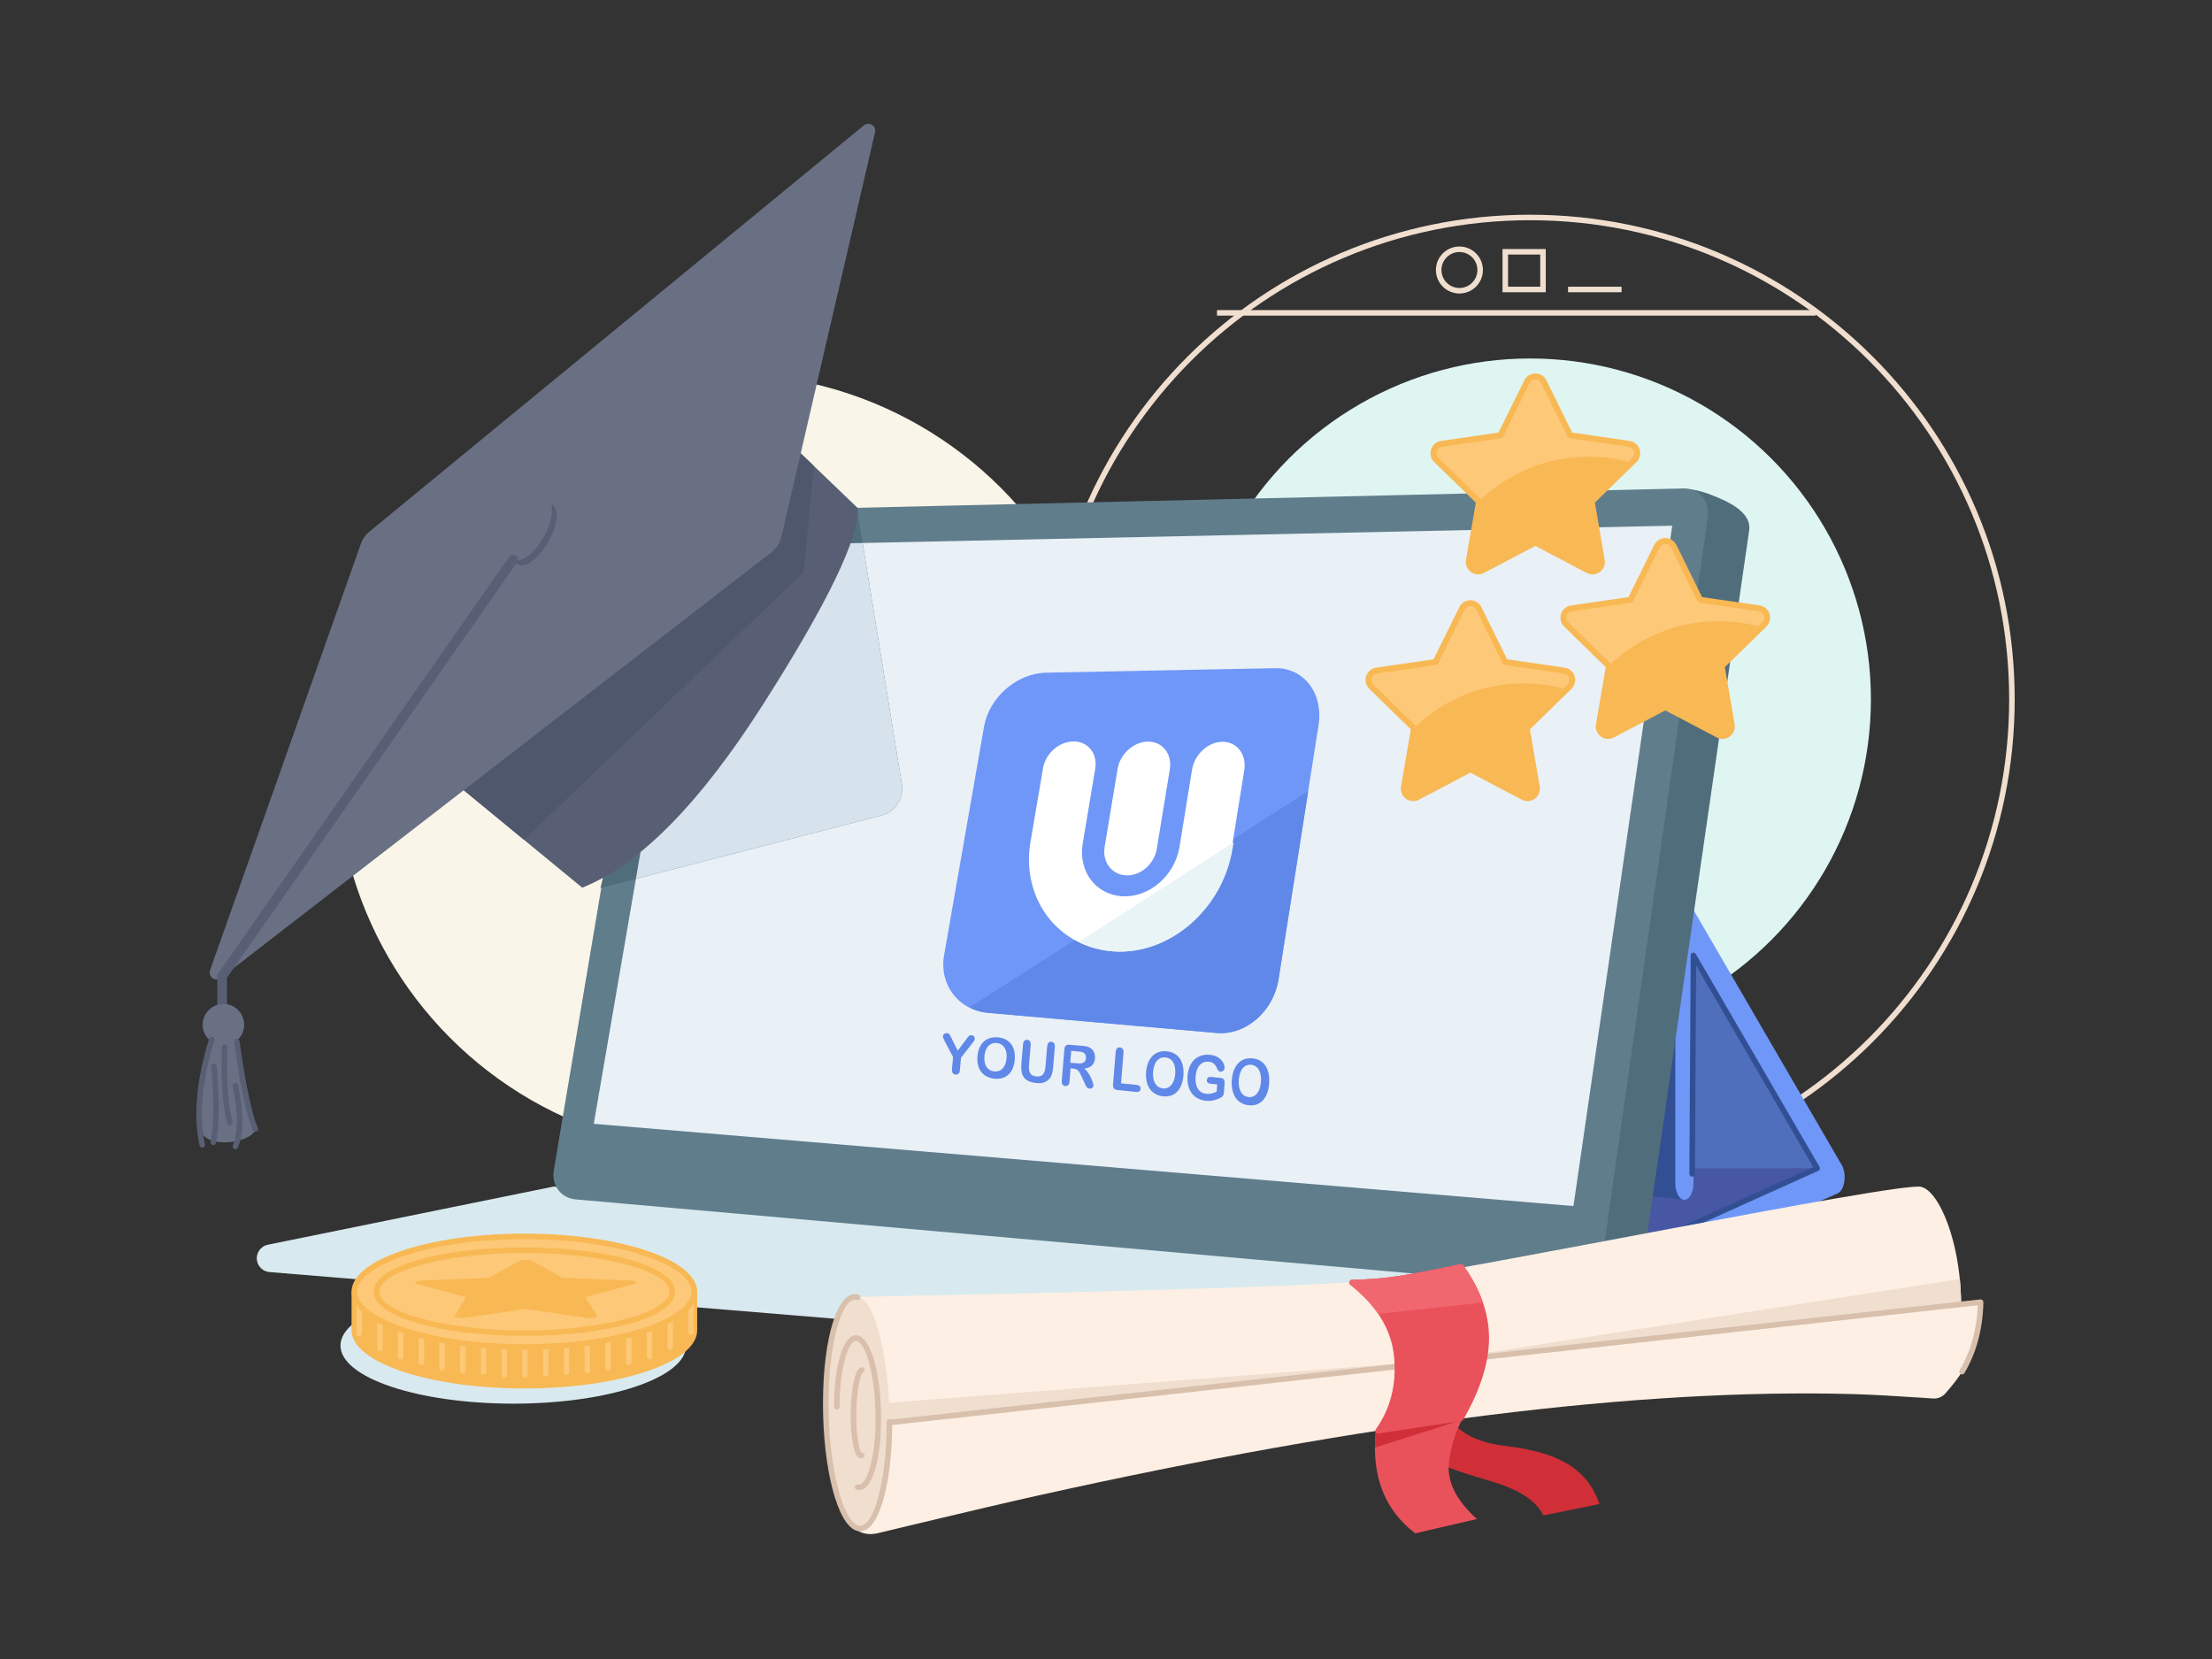<?xml version="1.0" encoding="UTF-8"?>
<svg width="1600px" height="1200px" viewBox="0 0 1600 1200" version="1.1" xmlns="http://www.w3.org/2000/svg" xmlns:xlink="http://www.w3.org/1999/xlink">
    <rect x="0" y="0" width="1600" height="1200" fill="#333333" stroke="none"/>
    <title>Proven to Graduate Experts in All Fields</title>
    <g id="Proven-to-Graduate-Experts-in-All-Fields." stroke="none" stroke-width="1" fill="none" fill-rule="evenodd">
        <g transform="translate(142, 89.5)" id="Shape">
            <circle fill="#DFF5F2" cx="964.785" cy="416.301" r="246.5"></circle>
            <path d="M258.285,768.801 L51.744,810.847 C46.332,811.949 42.838,817.229 43.94,822.641 C44.827,826.998 48.485,830.246 52.916,830.612 L962.593,905.709 L1037.444,812.217 L258.285,768.801 Z" fill="#D8EAEF"></path>
            <ellipse fill="#D8EAEF" cx="229.285" cy="883.801" rx="125" ry="42"></ellipse>
            <path d="M964.785,65.801 C771.209,65.801 614.285,222.726 614.285,416.301 C614.285,609.877 771.209,766.801 964.785,766.801 C1158.36,766.801 1315.285,609.877 1315.285,416.301 C1315.285,222.726 1158.36,65.801 964.785,65.801 Z M964.785,69.801 C1156.151,69.801 1311.285,224.935 1311.285,416.301 C1311.285,607.668 1156.151,762.801 964.785,762.801 C773.418,762.801 618.285,607.668 618.285,416.301 C618.285,224.935 773.418,69.801 964.785,69.801 Z" fill="#F0DECF" fill-rule="nonzero"></path>
            <circle fill="#F9F5E8" cx="382.785" cy="462.301" r="281.5"></circle>
            <path d="M913.635,88.801 C904.246,88.801 896.635,96.413 896.635,105.801 C896.635,115.19 904.246,122.801 913.635,122.801 C923.024,122.801 930.635,115.19 930.635,105.801 C930.635,96.413 923.024,88.801 913.635,88.801 Z M913.635,92.801 C920.814,92.801 926.635,98.622 926.635,105.801 C926.635,112.981 920.814,118.801 913.635,118.801 C906.455,118.801 900.635,112.981 900.635,105.801 C900.635,98.622 906.455,92.801 913.635,92.801 Z" fill="#F0DECF" fill-rule="nonzero"></path>
            <path d="M976.089,90.62 L944.817,90.62 L944.817,121.892 L976.089,121.892 L976.089,90.62 Z M972.089,94.619 L972.089,117.891 L948.817,117.891 L948.817,94.619 L972.089,94.619 Z" fill="#F0DECF" fill-rule="nonzero"></path>
            <polygon fill="#4F6EBB" points="1179.209 755.305 1032.068 827.983 1082.413 584.561"></polygon>
            <polygon fill="#4757A4" points="1172.403 755.556 1076.535 755.556 1037.444 768.746 1046.748 812.217"></polygon>
            <polygon fill="#324F93" points="1076.535 778.378 1032.068 773.547 1072.249 645.336"></polygon>
            <path d="M1069.816,573.838 C1069.816,563.424 1076.532,557.989 1080.726,564.867 L1080.852,565.079 L1190.212,753.25 C1193.972,759.719 1192.364,771.206 1187.42,773.614 L1187.268,773.685 L1034.378,841.462 C1030.861,843.021 1027.32,839.058 1026.47,832.609 C1025.632,826.26 1027.715,819.869 1031.137,818.185 L1031.298,818.11 L1172.403,755.556 L1082.92,601.587 L1082.921,766.369 C1082.921,772.901 1080.077,778.216 1076.535,778.378 L1076.368,778.382 C1072.805,778.382 1069.906,773.168 1069.818,766.674 L1069.816,766.369 L1069.816,573.838 Z" fill="#6F97F8" fill-rule="nonzero"></path>
            <path d="M387.795,280.619 C694.73,273.431 924.931,268.04 1078.398,264.447 C1084.519,264.303 1093.701,267.09 1105.943,272.806 C1118.456,278.934 1124.229,285.957 1123.261,293.876 L1123.202,294.324 L1046.894,821.365 C1045.213,833.102 1034.946,842.21 1023.962,841.713 C1023.664,841.699 1023.367,841.679 1023.072,841.651 L304.475,778.061 C293.79,777.173 286.742,767.854 288.574,757.032 L365.332,300.597 C367.151,289.712 377.072,280.889 387.795,280.619 Z" fill="#506D7C" fill-rule="nonzero"></path>
            <path d="M357.795,280.619 L1075.943,263.801 C1086.96,263.563 1094.713,272.997 1093.261,284.876 L1093.202,285.324 L1016.894,821.365 C1015.213,833.102 1004.946,842.21 993.962,841.713 C993.664,841.699 993.367,841.679 993.072,841.651 L274.475,778.061 C263.79,777.173 256.742,767.854 258.574,757.032 L335.332,300.597 C337.151,289.712 347.072,280.889 357.795,280.619 Z" fill="#607D8C" fill-rule="nonzero"></path>
            <polygon fill="#E9F0F6" fill-rule="nonzero" points="359.31 305.863 287.485 723.377 996.125 782.873 1067.564 290.754"></polygon>
            <path d="M478.285,280.801 L510.351,477.781 C512.013,487.988 505.619,497.778 495.606,500.361 L292.285,552.801 L299.285,525.801 L423.285,280.801 L478.285,280.801 Z" fill="#506D7C"></path>
            <path d="M481.938,303.246 L510.351,477.781 C512.013,487.988 505.619,497.778 495.606,500.361 L317.969,546.176 L332.9,459.383 L411.16,304.756 L481.938,303.246 Z" fill="#D6E2EC" fill-rule="nonzero"></path>
            <path d="M1080.92,601.575 C1080.932,599.59 1083.49,598.858 1084.567,600.451 L1084.649,600.582 L1174.132,754.551 C1174.702,755.532 1174.341,756.778 1173.362,757.311 L1173.225,757.38 L1074.009,802.106 C1073.002,802.559 1071.817,802.111 1071.363,801.104 C1070.931,800.145 1071.317,799.025 1072.225,798.529 L1072.365,798.459 L1169.56,754.643 L1084.876,608.931 L1083.969,759.605 C1083.963,760.66 1083.142,761.518 1082.106,761.589 L1081.957,761.593 C1080.903,761.587 1080.044,760.766 1079.974,759.73 L1079.969,759.581 L1080.92,601.575 Z" fill="#324F93" fill-rule="nonzero"></path>
            <path d="M186.157,476.09 L279.137,552.585 C320.734,535.965 364.592,491.388 410.711,418.855 C456.83,346.322 479.432,299.392 478.515,278.067 L410.711,213.023 L186.157,476.09 Z" fill="#585F74"></path>
            <polygon fill="#4F576C" points="412.609 214.844 446.751 247.596 439.338 324.343 237.071 517.977 186.157 476.09 401.284 224.067"></polygon>
            <path d="M17.717,617.924 L415.963,310.028 C419.612,307.207 422.174,303.211 423.214,298.717 L490.957,6.128 C491.58,3.438 489.904,0.752 487.214,0.129 C485.701,-0.221 484.111,0.151 482.912,1.137 L125.174,295.057 C122.359,297.37 120.229,300.408 119.015,303.842 L9.945,612.301 C9.024,614.905 10.388,617.761 12.992,618.682 C14.593,619.248 16.373,618.968 17.717,617.924 Z" fill="#697084"></path>
            <path d="M232.433,318.843 C237.695,321.88 247.556,314.649 254.46,302.692 C261.363,290.735 262.695,278.579 257.433,275.541 C252.172,272.504 242.311,279.735 235.407,291.692 C228.504,303.649 227.172,315.805 232.433,318.843 Z" fill="#585F74"></path>
            <path d="M229.103,315.343 C234.365,318.38 244.226,311.149 251.13,299.192 C258.033,287.235 259.365,275.079 254.103,272.041 C248.842,269.004 238.981,276.235 232.077,288.192 C225.174,300.149 223.842,312.305 229.103,315.343 Z" fill="#697084"></path>
            <path d="M226.234,313.339 C227.341,311.754 229.523,311.366 231.107,312.473 C232.638,313.542 233.051,315.613 232.082,317.181 L231.973,317.347 L22.194,617.697 L22.195,636.838 C22.195,638.707 20.73,640.233 18.887,640.333 L18.695,640.338 C16.826,640.338 15.3,638.874 15.2,637.03 L15.195,636.838 L15.195,616.596 C15.195,615.959 15.369,615.336 15.696,614.792 L15.825,614.592 L226.234,313.339 Z" fill="#585F74" fill-rule="nonzero"></path>
            <path d="M11.604,653.021 C2.826,695.056 0.249,720.534 3.873,729.455 C9.309,742.836 46.933,736.137 42.974,723.735 C40.335,715.468 34.887,691.49 26.631,651.801 L11.604,653.021 Z" fill="#697084"></path>
            <circle fill="#697084" cx="19.603" cy="651.692" r="15"></circle>
            <path d="M9.226,661.885 C9.551,660.829 10.67,660.236 11.726,660.561 C12.782,660.886 13.374,662.005 13.05,663.061 C4.005,692.473 1.751,717.532 6.239,738.233 C6.473,739.312 5.788,740.377 4.708,740.611 C3.629,740.845 2.564,740.16 2.33,739.08 C-2.32,717.635 -0.005,691.905 9.226,661.885 Z" fill="#585F74" fill-rule="nonzero"></path>
            <path d="M12.638,679.809 C13.738,679.713 14.708,680.528 14.804,681.628 L14.974,683.633 C16.925,707.188 16.689,725.024 14.24,737.196 C14.022,738.279 12.967,738.98 11.884,738.762 C10.801,738.544 10.1,737.49 10.318,736.407 C12.746,724.342 12.922,706.178 10.819,681.975 C10.723,680.874 11.538,679.905 12.638,679.809 Z" fill="#585F74" fill-rule="nonzero"></path>
            <path d="M20.64,665.803 C21.744,665.844 22.605,666.772 22.564,667.876 L22.492,669.927 C21.75,692.671 23,710.024 26.216,721.944 C26.503,723.01 25.872,724.108 24.805,724.396 C23.739,724.683 22.641,724.052 22.354,722.986 C18.918,710.25 17.666,691.847 18.567,667.727 C18.608,666.623 19.536,665.762 20.64,665.803 Z" fill="#585F74" fill-rule="nonzero"></path>
            <path d="M27.877,693.844 C28.958,693.618 30.017,694.312 30.243,695.393 C34.353,715.121 34.353,730.155 30.138,740.553 C29.723,741.576 28.557,742.07 27.533,741.655 C26.51,741.24 26.016,740.074 26.431,739.05 C30.29,729.53 30.29,715.231 26.327,696.209 C26.101,695.128 26.795,694.069 27.877,693.844 Z" fill="#585F74" fill-rule="nonzero"></path>
            <path d="M29.008,661.821 C30.102,661.668 31.113,662.431 31.265,663.525 L31.939,668.278 C36.205,697.846 40.417,717.258 44.508,726.365 C44.96,727.372 44.511,728.556 43.503,729.008 C42.495,729.461 41.312,729.011 40.859,728.004 L40.588,727.387 C36.165,717.099 31.761,696.051 27.304,664.078 C27.151,662.984 27.914,661.973 29.008,661.821 Z" fill="#585F74" fill-rule="nonzero"></path>
            <path d="M901.312,926.685 C907.446,943.554 922.399,953.426 946.171,956.301 C981.829,960.614 1005.136,970.35 1014.927,998.389 L974.27,1006.685 C969.418,996.212 957.065,988.032 937.21,982.144 C907.429,973.311 873.04,963.607 860.285,935.795 L901.312,926.685 Z" fill="#D12F38"></path>
            <path d="M853.12,945.722 C849.905,978.019 859.426,1002.647 881.684,1019.609 L926.285,1009.237 C911.005,995.412 904.282,981.605 906.115,967.815 C907.949,954.025 912.178,942.02 918.805,931.801 L853.12,945.722 Z" fill="#E9525B"></path>
            <path d="M918.772,931.852 C917.568,933.712 916.444,935.63 915.399,937.607 L852.511,957.607 C852.511,954.195 852.671,950.685 852.992,947.079 L853.12,945.722 L918.519,931.863 L918.772,931.852 Z" fill="#D12F38"></path>
            <path d="M478.371,848.583 C699.683,844.214 827.98,839.977 863.262,835.871 C916.183,829.713 1229.255,765.668 1247.304,768.921 C1265.353,772.175 1289.524,843.085 1268.2,911.132 L1103.926,908.933 L788.033,926.139 L490.328,987.871 L478.371,848.583 Z" fill="#FDEFE3"></path>
            <path d="M1276.459,861.025 L876.264,921.333 L788.033,926.139 L638.187,957.211 L515.465,975.705 L485.598,932.761 L485.052,926.401 L895.782,894.801 L1275.587,835.713 C1276.385,843.771 1276.718,852.266 1276.459,861.025 Z" fill="#F0DECF"></path>
            <path d="M471.212,1009.886 C476.179,1018.253 483.232,1021.501 492.371,1019.63 L517.956,1013.482 C557.669,1003.974 587.978,996.893 608.882,992.238 C847.055,939.207 1043.156,914.747 1197.184,918.856 L1199.779,918.931 C1212.187,919.319 1228.724,920.209 1249.391,921.603 L1256.176,922.069 C1259.616,922.309 1262.969,920.921 1265.234,918.322 C1270.874,911.85 1274.861,906.638 1277.196,902.685 C1285.754,888.196 1290.235,871.43 1290.638,852.387 L500.926,939.507 L499.458,941.802 C475.759,978.992 466.344,1001.687 471.212,1009.886 Z" fill="#FDEFE3"></path>
            <path d="M1290.419,850.399 C1291.62,850.266 1292.663,851.221 1292.638,852.429 C1292.228,871.805 1287.657,888.907 1278.918,903.702 C1278.356,904.653 1277.129,904.969 1276.178,904.407 C1275.227,903.845 1274.912,902.619 1275.474,901.668 C1283.425,888.206 1287.786,872.72 1288.547,855.181 L1288.569,854.626 L501.146,941.495 C500.098,941.61 499.15,940.894 498.96,939.874 L498.938,939.726 C498.823,938.678 499.539,937.73 500.559,937.541 L500.707,937.519 L1290.419,850.399 Z" fill="#D8C0AC" fill-rule="nonzero"></path>
            <path d="M501.371,938.887 C501.371,985.003 491.054,1019.457 478.328,1015.843 C465.601,1012.23 455.285,971.916 455.285,925.8 C455.285,879.684 465.561,848.843 478.328,848.843 C490.328,848.843 501.371,892.414 501.371,938.887 Z" fill="#F0DECF"></path>
            <path d="M453.285,925.8 C453.285,878.197 463.921,842.673 478.874,846.919 C479.936,847.221 480.553,848.327 480.251,849.39 C479.963,850.404 478.943,851.012 477.926,850.803 L477.781,850.767 C467.281,847.786 457.285,881.172 457.285,925.8 C457.285,970.954 467.45,1010.675 478.874,1013.919 C489.374,1016.901 499.371,983.515 499.371,938.887 C499.371,937.782 500.266,936.887 501.371,936.887 C502.475,936.887 503.371,937.782 503.371,938.887 C503.371,986.49 492.734,1022.013 477.781,1017.767 C463.753,1013.784 453.285,972.878 453.285,925.8 Z" fill="#D8C0AC" fill-rule="nonzero"></path>
            <path d="M461.328,928.125 C461.328,896.92 468.368,873.633 478.869,876.586 C488.457,879.282 495.328,905.872 495.328,936.562 C495.328,967.767 488.287,991.054 477.786,988.101 C476.723,987.802 476.103,986.698 476.402,985.634 C476.688,984.619 477.707,984.009 478.724,984.215 L478.869,984.25 C481.396,984.961 484.512,981.108 487.02,972.813 C489.696,963.959 491.263,951.377 491.326,937.435 L491.328,936.562 C491.328,907.79 484.767,882.4 477.786,880.436 C475.259,879.726 472.143,883.579 469.635,891.874 C466.903,900.912 465.328,913.836 465.328,928.125 C465.328,929.229 464.432,930.125 463.328,930.125 C462.223,930.125 461.328,929.229 461.328,928.125 Z" fill="#D8C0AC" fill-rule="nonzero"></path>
            <path d="M480.621,899.522 C481.645,899.108 482.811,899.602 483.225,900.626 C483.639,901.651 483.144,902.816 482.12,903.23 C481.452,903.5 480.077,907.058 479.096,912.511 C478.001,918.606 477.371,926.546 477.371,934.753 C477.371,942.946 477.999,950.352 479.085,955.517 L479.258,956.301 C479.725,958.331 480.25,959.872 480.778,960.811 C480.86,960.956 480.936,961.077 481.004,961.174 L481.096,961.298 L481.215,961.285 C482.012,961.223 482.792,961.646 483.161,962.387 L483.225,962.53 C483.639,963.554 483.144,964.72 482.12,965.134 C480.136,965.936 478.456,964.841 477.292,962.772 C476.461,961.294 475.756,959.123 475.171,956.341 C474.057,951.047 473.412,943.68 473.372,935.543 L473.371,934.753 C473.371,916.571 476.107,901.346 480.621,899.522 Z" fill="#D8C0AC" fill-rule="nonzero"></path>
            <path d="M914.347,824.885 L909.493,825.916 C891.726,829.659 877.926,832.24 868.103,833.657 C857.434,835.196 846.704,836.049 835.912,836.215 C834.03,836.244 833.226,838.619 834.703,839.785 C854.099,855.097 864.623,872.562 866.396,892.245 C868.181,912.047 863.78,929.367 853.192,944.293 C852.17,945.733 853.38,947.694 855.126,947.427 L915.068,938.242 C915.671,938.149 916.199,937.787 916.501,937.258 C928.859,915.658 935.061,896.021 935.061,878.336 C935.061,860.596 928.821,843.031 916.391,825.676 C915.928,825.029 915.125,824.719 914.347,824.885 Z" fill="#E9525B"></path>
            <path d="M614.665,397.069 L780.179,393.808 C801.273,393.393 815.386,411.999 811.699,435.367 L782.775,618.715 C779.088,642.083 758.999,659.522 737.904,657.666 L572.39,643.104 C551.296,641.248 537.183,622.641 540.87,601.545 L569.794,436.019 C573.481,414.923 593.57,397.484 614.665,397.069 Z" fill="#6F97F8"></path>
            <path d="M804.285,482.801 L782.852,618.764 C779.173,642.103 759.124,659.52 738.072,657.666 L572.908,643.124 C567.93,642.685 563.341,641.299 559.285,639.161 L804.285,482.801 Z" fill="#6088E8"></path>
            <path d="M742.41,447.043 C752.73,447.066 759.673,456.094 758.049,467.277 L757.997,467.616 L748.915,524.334 C741.915,568.045 703.664,601.318 663.48,598.652 C623.696,596.012 596.932,561.2 603.192,520.631 L603.392,519.4 L612.475,466.065 C614.291,455.403 624.213,446.778 634.637,446.802 C644.957,446.825 651.9,455.454 650.276,466.143 L650.224,466.468 L641.142,520.68 C637.773,540.784 650.718,557.857 670.055,558.815 C689.198,559.763 707.429,544.083 711.06,523.674 L711.165,523.054 L720.248,467.214 C722.064,456.051 731.986,447.02 742.41,447.043 Z M688.565,446.922 C698.885,446.946 705.828,455.774 704.204,466.71 L704.152,467.042 L694.758,524.407 C692.943,535.496 683.02,544.12 672.596,543.671 C662.276,543.226 655.333,534.193 656.957,523.424 L657.009,523.097 L666.402,466.64 L666.459,466.313 C668.417,455.552 678.245,446.899 688.565,446.922 Z" fill="#FFFFFF" fill-rule="nonzero"></path>
            <path d="M750.285,519.801 L749.55,524.357 C742.508,568.046 704.133,601.309 663.838,598.653 C654.522,598.039 645.919,595.629 638.285,591.785 L750.285,519.801 Z" fill="#E9F4F7"></path>
            <path d="M549.139,687.789 C549.975,687.876 550.689,687.658 551.28,687.135 C551.871,686.611 552.218,685.762 552.32,684.589 L553.108,675.597 L561.144,665.325 C561.813,664.482 562.292,663.818 562.581,663.333 C562.869,662.848 563.035,662.352 563.08,661.846 C563.134,661.223 562.94,660.655 562.499,660.141 C562.058,659.628 561.477,659.342 560.757,659.282 C560.294,659.244 559.894,659.296 559.558,659.438 C559.222,659.579 558.908,659.798 558.616,660.092 C558.325,660.387 558.054,660.707 557.804,661.05 C557.554,661.394 557.244,661.817 556.877,662.319 L550.778,670.453 L546.245,661.416 C545.551,660.028 545.021,659.097 544.654,658.622 C544.288,658.147 543.713,657.878 542.928,657.813 C542.182,657.752 541.534,657.936 540.984,658.366 C540.434,658.796 540.13,659.336 540.073,659.986 C540.038,660.382 540.122,660.858 540.325,661.415 C540.529,661.972 540.89,662.755 541.41,663.765 L547.378,675.052 L546.59,684.005 C546.486,685.186 546.672,686.09 547.15,686.716 C547.627,687.342 548.29,687.7 549.139,687.789 Z M577.235,690.725 C579.403,690.951 581.358,690.797 583.099,690.259 C584.839,689.72 586.344,688.835 587.612,687.603 C588.881,686.369 589.882,684.859 590.615,683.073 C591.349,681.286 591.812,679.264 592.004,677.008 C592.263,673.957 591.963,671.253 591.103,668.899 C590.243,666.549 588.84,664.677 586.895,663.282 C584.95,661.89 582.548,661.078 579.691,660.843 C577.585,660.669 575.675,660.858 573.961,661.408 C572.247,661.956 570.758,662.827 569.493,664.021 C568.228,665.212 567.211,666.699 566.444,668.48 C565.677,670.261 565.198,672.249 565.007,674.447 C564.821,676.593 564.939,678.617 565.361,680.521 C565.784,682.427 566.508,684.096 567.535,685.527 C568.561,686.961 569.896,688.129 571.538,689.031 C573.18,689.934 575.079,690.499 577.235,690.725 Z M577.14,685.52 C576.001,685.405 574.974,685.083 574.059,684.555 C573.143,684.027 572.356,683.29 571.695,682.346 C571.035,681.404 570.561,680.252 570.272,678.892 C569.984,677.532 569.91,676.036 570.051,674.402 C570.192,672.781 570.519,671.338 571.035,670.073 C571.55,668.808 572.193,667.787 572.962,667.01 C573.732,666.232 574.618,665.665 575.622,665.309 C576.625,664.952 577.696,664.822 578.834,664.92 C580.433,665.056 581.815,665.576 582.981,666.48 C584.147,667.385 584.996,668.647 585.527,670.265 C586.059,671.885 586.233,673.76 586.051,675.89 C585.855,678.192 585.328,680.095 584.47,681.599 C583.613,683.1 582.541,684.166 581.256,684.797 C579.97,685.426 578.598,685.667 577.14,685.52 Z M607.636,693.901 C609.402,694.086 610.963,694.018 612.319,693.697 C613.676,693.376 614.894,692.767 615.972,691.87 C617.227,690.812 618.127,689.525 618.674,688.011 C619.22,686.495 619.591,684.573 619.785,682.244 L620.98,667.926 C621.082,666.694 620.901,665.755 620.435,665.11 C619.969,664.465 619.32,664.108 618.486,664.04 C617.653,663.971 616.963,664.217 616.415,664.776 C615.867,665.335 615.542,666.228 615.439,667.455 L614.208,682.161 C613.995,684.696 613.389,686.544 612.389,687.701 C611.39,688.857 609.808,689.326 607.644,689.107 C606.077,688.949 604.884,688.521 604.065,687.823 C603.246,687.127 602.712,686.21 602.463,685.073 C602.214,683.936 602.159,682.545 602.298,680.901 L603.52,666.441 C603.621,665.238 603.446,664.315 602.993,663.671 C602.54,663.028 601.885,662.672 601.027,662.601 C600.206,662.533 599.518,662.779 598.964,663.336 C598.409,663.894 598.081,664.772 597.98,665.97 L596.785,680.052 C596.598,682.263 596.66,684.185 596.973,685.822 C597.286,687.459 597.878,688.836 598.749,689.954 C599.62,691.074 600.793,691.956 602.269,692.602 C603.745,693.248 605.534,693.682 607.636,693.901 Z M646.02,697.912 C646.548,697.968 647.022,697.904 647.443,697.722 C647.863,697.54 648.205,697.268 648.47,696.905 C648.734,696.543 648.882,696.164 648.914,695.77 C648.945,695.39 648.804,694.674 648.491,693.623 C648.177,692.572 647.717,691.384 647.109,690.059 C646.502,688.735 645.791,687.474 644.977,686.277 C644.163,685.08 643.283,684.152 642.337,683.49 C644.745,683.159 646.585,682.384 647.856,681.164 C649.127,679.942 649.854,678.217 650.036,675.991 C650.124,674.905 650.035,673.862 649.769,672.862 C649.503,671.862 649.066,670.968 648.46,670.179 C647.854,669.39 647.133,668.764 646.298,668.299 C645.611,667.887 644.825,667.586 643.942,667.397 C643.06,667.208 641.99,667.061 640.733,666.957 L631.627,666.2 C630.421,666.099 629.523,666.314 628.935,666.844 C628.347,667.373 628,668.279 627.893,669.561 L626.017,692.164 C625.918,693.353 626.089,694.28 626.528,694.945 C626.967,695.611 627.633,695.991 628.525,696.084 C629.355,696.171 630.051,695.946 630.615,695.41 C631.18,694.874 631.513,693.982 631.616,692.734 L632.4,683.259 L634.36,683.445 C635.353,683.54 636.165,683.759 636.795,684.104 C637.425,684.449 638.026,685.036 638.598,685.865 C639.169,686.695 639.797,687.884 640.48,689.433 L642.394,693.669 C642.845,694.669 643.204,695.429 643.472,695.948 C643.74,696.466 644.074,696.907 644.476,697.27 C644.877,697.632 645.392,697.847 646.02,697.912 Z M632.133,679.18 L632.842,670.613 L637.899,671.049 C639.781,671.212 641.03,671.477 641.644,671.846 C642.293,672.233 642.782,672.775 643.109,673.472 C643.436,674.169 643.563,674.954 643.492,675.825 C643.4,676.939 643.092,677.792 642.566,678.385 C642.04,678.977 641.317,679.363 640.397,679.544 C639.477,679.725 638.359,679.755 637.043,679.633 L632.133,679.18 Z M679.961,700.342 C680.89,700.438 681.615,700.278 682.135,699.863 C682.656,699.447 682.946,698.864 683.006,698.113 C683.065,697.376 682.868,696.74 682.417,696.204 C681.966,695.669 681.283,695.355 680.367,695.263 L668.878,694.112 L670.653,672.08 C670.754,670.827 670.565,669.873 670.086,669.216 C669.608,668.561 668.942,668.198 668.09,668.127 C667.25,668.058 666.548,668.311 665.983,668.886 C665.417,669.46 665.085,670.364 664.985,671.598 L663.107,694.819 C663.001,696.135 663.194,697.116 663.687,697.761 C664.18,698.407 665.044,698.794 666.278,698.922 L679.961,700.342 Z M699.235,703.473 C701.403,703.7 703.358,703.513 705.099,702.912 C706.839,702.309 708.344,701.331 709.612,699.978 C710.881,698.623 711.882,696.97 712.615,695.02 C713.349,693.068 713.812,690.863 714.004,688.406 C714.263,685.082 713.963,682.141 713.103,679.585 C712.243,677.033 710.84,675.005 708.895,673.5 C706.95,671.999 704.548,671.132 701.691,670.896 C699.585,670.723 697.675,670.943 695.961,671.555 C694.247,672.166 692.758,673.126 691.493,674.437 C690.228,675.746 689.211,677.375 688.444,679.323 C687.677,681.271 687.198,683.443 687.007,685.841 C686.821,688.182 686.939,690.389 687.361,692.461 C687.784,694.535 688.508,696.348 689.535,697.899 C690.561,699.452 691.896,700.713 693.538,701.68 C695.18,702.65 697.079,703.248 699.235,703.473 Z M699.14,697.804 C698.001,697.689 696.974,697.348 696.059,696.78 C695.143,696.213 694.356,695.417 693.695,694.394 C693.035,693.373 692.561,692.122 692.272,690.642 C691.984,689.162 691.91,687.532 692.051,685.749 C692.192,683.981 692.519,682.406 693.035,681.023 C693.55,679.64 694.193,678.521 694.962,677.669 C695.732,676.815 696.618,676.19 697.622,675.794 C698.625,675.398 699.696,675.248 700.834,675.345 C702.433,675.482 703.815,676.038 704.981,677.013 C706.147,677.99 706.996,679.358 707.527,681.116 C708.059,682.876 708.233,684.917 708.051,687.238 C707.855,689.746 707.328,691.823 706.47,693.468 C705.613,695.111 704.541,696.281 703.256,696.979 C701.97,697.676 700.598,697.951 699.14,697.804 Z M730.152,706.704 C732.018,706.899 733.76,706.837 735.38,706.518 C737,706.198 738.706,705.597 740.499,704.713 C741.119,704.406 741.634,704.073 742.044,703.713 C742.454,703.354 742.749,702.935 742.928,702.455 C743.108,701.976 743.229,701.323 743.292,700.497 L743.768,694.283 C743.854,693.162 743.748,692.306 743.45,691.714 C743.152,691.122 742.732,690.719 742.192,690.505 C741.651,690.292 740.981,690.148 740.184,690.074 L733.68,689.47 C732.895,689.397 732.256,689.573 731.763,689.999 C731.27,690.424 730.996,690.995 730.941,691.711 C730.873,692.588 731.098,693.235 731.617,693.653 C732.136,694.071 732.929,694.332 733.997,694.435 L738.436,694.862 L738.032,700.107 C736.779,700.722 735.555,701.168 734.361,701.447 C733.166,701.725 731.906,701.797 730.58,701.663 C727.853,701.387 725.805,700.159 724.437,697.982 C723.07,695.809 722.532,692.849 722.823,689.098 C722.957,687.368 723.276,685.808 723.779,684.419 C724.282,683.029 724.942,681.875 725.758,680.958 C726.574,680.039 727.523,679.366 728.606,678.939 C729.688,678.51 730.892,678.353 732.217,678.466 C733.503,678.577 734.545,678.887 735.341,679.398 C736.137,679.909 736.754,680.509 737.194,681.197 C737.633,681.885 738.158,682.892 738.768,684.218 C738.995,684.637 739.29,684.974 739.652,685.229 C740.015,685.483 740.402,685.629 740.814,685.666 C741.56,685.733 742.222,685.5 742.801,684.966 C743.38,684.432 743.701,683.752 743.764,682.927 C743.823,682.161 743.658,681.264 743.271,680.237 C742.883,679.21 742.266,678.217 741.421,677.257 C740.575,676.298 739.441,675.467 738.019,674.765 C736.597,674.064 734.934,673.636 733.029,673.479 C730.713,673.288 728.612,673.5 726.726,674.114 C724.84,674.726 723.204,675.697 721.818,677.027 C720.433,678.354 719.331,680.018 718.515,682.018 C717.698,684.016 717.193,686.253 717,688.73 C716.804,691.249 716.964,693.563 717.48,695.672 C717.996,697.782 718.829,699.619 719.978,701.183 C721.127,702.75 722.566,704.005 724.296,704.947 C726.026,705.89 727.978,706.477 730.152,706.704 Z M761.235,709.952 C763.403,710.178 765.358,709.975 767.099,709.342 C768.839,708.706 770.344,707.681 771.612,706.267 C772.881,704.851 773.882,703.125 774.615,701.091 C775.349,699.056 775.812,696.757 776.004,694.198 C776.263,690.736 775.963,687.674 775.103,685.016 C774.243,682.361 772.84,680.253 770.895,678.693 C768.95,677.136 766.548,676.241 763.691,676.006 C761.585,675.832 759.675,676.068 757.961,676.712 C756.247,677.354 754.758,678.36 753.493,679.731 C752.228,681.099 751.211,682.8 750.444,684.834 C749.677,686.866 749.198,689.131 749.007,691.631 C748.821,694.072 748.939,696.371 749.361,698.529 C749.784,700.688 750.508,702.574 751.535,704.186 C752.561,705.8 753.896,707.108 755.538,708.109 C757.18,709.112 759.079,709.726 761.235,709.952 Z M761.14,704.046 C760.001,703.932 758.974,703.58 758.059,702.993 C757.143,702.405 756.356,701.58 755.695,700.517 C755.035,699.455 754.561,698.154 754.272,696.613 C753.984,695.073 753.91,693.374 754.051,691.516 C754.192,689.673 754.519,688.031 755.035,686.588 C755.55,685.144 756.193,683.977 756.962,683.086 C757.732,682.193 758.618,681.539 759.622,681.123 C760.625,680.706 761.696,680.546 762.834,680.644 C764.433,680.78 765.815,681.354 766.981,682.366 C768.147,683.38 768.996,684.801 769.527,686.631 C770.059,688.462 770.233,690.587 770.051,693.004 C769.855,695.618 769.328,697.783 768.47,699.5 C767.613,701.214 766.541,702.438 765.256,703.17 C763.97,703.902 762.598,704.193 761.14,704.046 Z" fill="#6088E8" fill-rule="nonzero"></path>
            <path d="M914.347,824.885 C915.125,824.719 915.928,825.029 916.391,825.676 C922.798,834.622 927.56,843.623 930.671,852.675 L854.874,860.827 C849.798,853.408 843.077,846.396 834.703,839.785 C833.226,838.619 834.03,836.244 835.912,836.215 C846.704,836.049 857.434,835.196 868.103,833.657 L869.17,833.501 C877.834,832.214 889.419,830.074 903.919,827.079 L909.493,825.916 L914.347,824.885 Z" fill="#F1676F"></path>
            <path d="M960.572,185.636 L941.946,223.392 L900.366,229.437 C898.415,229.721 896.613,230.646 895.241,232.068 L895.061,232.261 C891.817,235.824 891.962,241.36 895.434,244.745 L925.493,274.059 L918.39,315.493 C918.058,317.432 918.369,319.428 919.276,321.171 L919.395,321.392 C921.741,325.615 927.02,327.216 931.31,324.959 L968.559,305.366 L1005.809,324.959 C1007.543,325.872 1009.528,326.185 1011.456,325.85 L1011.694,325.806 C1016.415,324.857 1019.551,320.292 1018.728,315.493 L1011.625,274.059 L1041.685,244.745 C1043.099,243.366 1044.019,241.554 1044.301,239.593 L1044.333,239.352 C1044.895,234.545 1041.547,230.134 1036.753,229.437 L995.171,223.392 L976.547,185.636 C975.681,183.881 974.267,182.459 972.521,181.588 C968.11,179.388 962.76,181.2 960.572,185.636 Z" fill="#F8B853" fill-rule="nonzero"></path>
            <path d="M970.634,185.413 C971.549,185.869 972.29,186.613 972.743,187.533 L991.863,226.293 C992.173,226.921 992.771,227.357 993.461,227.457 L1036.145,233.662 C1038.698,234.034 1040.468,236.415 1040.099,238.982 C1039.952,240.009 1039.47,240.958 1038.729,241.681 L1007.865,271.78 C1007.362,272.271 1007.132,272.98 1007.251,273.675 L1014.544,316.218 C1014.982,318.774 1013.277,321.203 1010.735,321.643 C1009.725,321.818 1008.685,321.654 1007.777,321.177 L969.543,301.066 C968.927,300.742 968.192,300.742 967.575,301.066 L929.342,321.177 C927.056,322.379 924.234,321.49 923.038,319.192 C922.563,318.279 922.4,317.234 922.574,316.218 L929.867,273.675 C929.987,272.98 929.757,272.271 929.253,271.78 L898.39,241.681 C896.538,239.875 896.493,236.902 898.289,235.041 C899.008,234.296 899.952,233.811 900.973,233.662 L943.657,227.457 C944.348,227.357 944.945,226.921 945.255,226.293 L964.375,187.533 C965.521,185.209 968.324,184.26 970.634,185.413 Z" fill="#FDC877" fill-rule="nonzero"></path>
            <path d="M1007.148,240.844 C1017.057,240.844 1026.671,242.112 1035.839,244.497 L1007.865,271.78 C1007.362,272.271 1007.132,272.98 1007.251,273.675 L1014.544,316.218 C1014.982,318.774 1013.277,321.203 1010.735,321.643 C1009.725,321.818 1008.685,321.654 1007.777,321.177 L969.543,301.066 C968.927,300.742 968.192,300.742 967.575,301.066 L929.342,321.177 C927.056,322.379 924.234,321.49 923.038,319.192 C922.563,318.279 922.4,317.234 922.574,316.218 L929.867,273.675 C929.987,272.98 929.757,272.271 929.253,271.78 L929.209,271.737 C949.617,252.573 977.02,240.844 1007.148,240.844 Z" fill="#F8B853" fill-rule="nonzero"></path>
            <path d="M1054.572,304.636 L1035.946,342.392 L994.366,348.437 C992.415,348.721 990.613,349.646 989.241,351.068 L989.061,351.261 C985.817,354.824 985.962,360.36 989.434,363.745 L1019.493,393.059 L1012.39,434.493 C1012.058,436.432 1012.369,438.428 1013.276,440.171 L1013.395,440.392 C1015.741,444.615 1021.02,446.216 1025.31,443.959 L1062.559,424.366 L1099.809,443.959 C1101.543,444.872 1103.528,445.185 1105.456,444.85 L1105.694,444.806 C1110.415,443.857 1113.551,439.292 1112.728,434.493 L1105.625,393.059 L1135.685,363.745 C1137.099,362.366 1138.019,360.554 1138.301,358.593 L1138.333,358.352 C1138.895,353.545 1135.547,349.134 1130.753,348.437 L1089.171,342.392 L1070.547,304.636 C1069.681,302.881 1068.267,301.459 1066.521,300.588 C1062.11,298.388 1056.76,300.2 1054.572,304.636 Z" fill="#F8B853" fill-rule="nonzero"></path>
            <path d="M1064.634,304.413 C1065.549,304.869 1066.29,305.613 1066.743,306.533 L1085.863,345.293 C1086.173,345.921 1086.771,346.357 1087.461,346.457 L1130.145,352.662 C1132.698,353.034 1134.468,355.415 1134.099,357.982 C1133.952,359.009 1133.47,359.958 1132.729,360.681 L1101.865,390.78 C1101.362,391.271 1101.132,391.98 1101.251,392.675 L1108.544,435.218 C1108.982,437.774 1107.277,440.203 1104.735,440.643 C1103.725,440.818 1102.685,440.654 1101.777,440.177 L1063.543,420.066 C1062.927,419.742 1062.192,419.742 1061.575,420.066 L1023.342,440.177 C1021.056,441.379 1018.234,440.49 1017.038,438.192 C1016.563,437.279 1016.4,436.234 1016.574,435.218 L1023.867,392.675 C1023.987,391.98 1023.757,391.271 1023.253,390.78 L992.39,360.681 C990.538,358.875 990.493,355.902 992.289,354.041 C993.008,353.296 993.952,352.811 994.973,352.662 L1037.657,346.457 C1038.348,346.357 1038.945,345.921 1039.255,345.293 L1058.375,306.533 C1059.521,304.209 1062.324,303.26 1064.634,304.413 Z" fill="#FDC877" fill-rule="nonzero"></path>
            <path d="M1101.148,359.844 C1111.057,359.844 1120.671,361.112 1129.839,363.497 L1101.865,390.78 C1101.362,391.271 1101.132,391.98 1101.251,392.675 L1108.544,435.218 C1108.982,437.774 1107.277,440.203 1104.735,440.643 C1103.725,440.818 1102.685,440.654 1101.777,440.177 L1063.543,420.066 C1062.927,419.742 1062.192,419.742 1061.575,420.066 L1023.342,440.177 C1021.056,441.379 1018.234,440.49 1017.038,438.192 C1016.563,437.279 1016.4,436.234 1016.574,435.218 L1023.867,392.675 C1023.987,391.98 1023.757,391.271 1023.253,390.78 L1023.209,390.737 C1043.617,371.573 1071.02,359.844 1101.148,359.844 Z" fill="#F8B853" fill-rule="nonzero"></path>
            <path d="M913.572,349.636 L894.946,387.392 L853.366,393.437 C851.415,393.721 849.613,394.646 848.241,396.068 L848.061,396.261 C844.817,399.824 844.962,405.36 848.434,408.745 L878.493,438.059 L871.39,479.493 C871.058,481.432 871.369,483.428 872.276,485.171 L872.395,485.392 C874.741,489.615 880.02,491.216 884.31,488.959 L921.559,469.366 L958.809,488.959 C960.543,489.872 962.528,490.185 964.456,489.85 L964.694,489.806 C969.415,488.857 972.551,484.292 971.728,479.493 L964.625,438.059 L994.685,408.745 C996.099,407.366 997.019,405.554 997.301,403.593 L997.333,403.352 C997.895,398.545 994.547,394.134 989.753,393.437 L948.171,387.392 L929.547,349.636 C928.681,347.881 927.267,346.459 925.521,345.588 C921.11,343.388 915.76,345.2 913.572,349.636 Z" fill="#F8B853" fill-rule="nonzero"></path>
            <path d="M923.634,349.413 C924.549,349.869 925.29,350.613 925.743,351.533 L944.863,390.293 C945.173,390.921 945.771,391.357 946.461,391.457 L989.145,397.662 C991.698,398.034 993.468,400.415 993.099,402.982 C992.952,404.009 992.47,404.958 991.729,405.681 L960.865,435.78 C960.362,436.271 960.132,436.98 960.251,437.675 L967.544,480.218 C967.982,482.774 966.277,485.203 963.735,485.643 C962.725,485.818 961.685,485.654 960.777,485.177 L922.543,465.066 C921.927,464.742 921.192,464.742 920.575,465.066 L882.342,485.177 C880.056,486.379 877.234,485.49 876.038,483.192 C875.563,482.279 875.4,481.234 875.574,480.218 L882.867,437.675 C882.987,436.98 882.757,436.271 882.253,435.78 L851.39,405.681 C849.538,403.875 849.493,400.902 851.289,399.041 C852.008,398.296 852.952,397.811 853.973,397.662 L896.657,391.457 C897.348,391.357 897.945,390.921 898.255,390.293 L917.375,351.533 C918.521,349.209 921.324,348.26 923.634,349.413 Z" fill="#FDC877" fill-rule="nonzero"></path>
            <path d="M960.148,404.844 C970.057,404.844 979.671,406.112 988.839,408.497 L960.865,435.78 C960.362,436.271 960.132,436.98 960.251,437.675 L967.544,480.218 C967.982,482.774 966.277,485.203 963.735,485.643 C962.725,485.818 961.685,485.654 960.777,485.177 L922.543,465.066 C921.927,464.742 921.192,464.742 920.575,465.066 L882.342,485.177 C880.056,486.379 877.234,485.49 876.038,483.192 C875.563,482.279 875.4,481.234 875.574,480.218 L882.867,437.675 C882.987,436.98 882.757,436.271 882.253,435.78 L882.209,435.737 C902.617,416.573 930.02,404.844 960.148,404.844 Z" fill="#F8B853" fill-rule="nonzero"></path>
            <path d="M112.285,844.801 L144.114,844.801 C166.764,836.298 199.572,830.914 236.129,830.803 L237.285,830.801 C274.305,830.801 307.567,836.209 330.455,844.801 L362.285,844.801 L362.285,872.801 C362.285,895.997 306.32,914.801 237.285,914.801 C168.939,914.801 113.405,896.372 112.301,873.496 L112.285,872.801 L112.285,844.801 Z" fill="#F8B853"></path>
            <path d="M222.785,882.801 C223.839,882.801 224.703,883.617 224.779,884.652 L224.785,884.801 L224.785,904.945 C224.785,906.05 223.889,906.945 222.785,906.945 C221.73,906.945 220.866,906.129 220.79,905.094 L220.785,904.945 L220.785,884.801 C220.785,883.697 221.68,882.801 222.785,882.801 Z M237.785,882.801 C238.839,882.801 239.703,883.617 239.779,884.652 L239.785,884.801 L239.785,904.945 C239.785,906.05 238.889,906.945 237.785,906.945 C236.73,906.945 235.866,906.129 235.79,905.094 L235.785,904.945 L235.785,884.801 C235.785,883.697 236.68,882.801 237.785,882.801 Z M252.785,881.801 C253.839,881.801 254.703,882.617 254.779,883.652 L254.785,883.801 L254.785,903.945 C254.785,905.05 253.889,905.945 252.785,905.945 C251.73,905.945 250.866,905.129 250.79,904.094 L250.785,903.945 L250.785,883.801 C250.785,882.697 251.68,881.801 252.785,881.801 Z M207.785,880.801 C208.839,880.801 209.703,881.617 209.779,882.652 L209.785,882.801 L209.785,902.945 C209.785,904.05 208.889,904.945 207.785,904.945 C206.73,904.945 205.866,904.129 205.79,903.094 L205.785,902.945 L205.785,882.801 C205.785,881.697 206.68,880.801 207.785,880.801 Z M267.785,880.801 C268.839,880.801 269.703,881.617 269.779,882.652 L269.785,882.801 L269.785,902.945 C269.785,904.05 268.889,904.945 267.785,904.945 C266.73,904.945 265.866,904.129 265.79,903.094 L265.785,902.945 L265.785,882.801 C265.785,881.697 266.68,880.801 267.785,880.801 Z M192.785,879.801 C193.839,879.801 194.703,880.617 194.779,881.652 L194.785,881.801 L194.785,901.945 C194.785,903.05 193.889,903.945 192.785,903.945 C191.73,903.945 190.866,903.129 190.79,902.094 L190.785,901.945 L190.785,881.801 C190.785,880.697 191.68,879.801 192.785,879.801 Z M282.785,879.801 C283.839,879.801 284.703,880.617 284.779,881.652 L284.785,881.801 L284.785,901.945 C284.785,903.05 283.889,903.945 282.785,903.945 C281.73,903.945 280.866,903.129 280.79,902.094 L280.785,901.945 L280.785,881.801 C280.785,880.697 281.68,879.801 282.785,879.801 Z M177.785,877.801 C178.839,877.801 179.703,878.617 179.779,879.652 L179.785,879.801 L179.785,899.945 C179.785,901.05 178.889,901.945 177.785,901.945 C176.73,901.945 175.866,901.129 175.79,900.094 L175.785,899.945 L175.785,879.801 C175.785,878.697 176.68,877.801 177.785,877.801 Z M297.785,877.801 C298.839,877.801 299.703,878.617 299.779,879.652 L299.785,879.801 L299.785,899.945 C299.785,901.05 298.889,901.945 297.785,901.945 C296.73,901.945 295.866,901.129 295.79,900.094 L295.785,899.945 L295.785,879.801 C295.785,878.697 296.68,877.801 297.785,877.801 Z M162.785,873.801 C163.839,873.801 164.703,874.617 164.779,875.652 L164.785,875.801 L164.785,895.945 C164.785,897.05 163.889,897.945 162.785,897.945 C161.73,897.945 160.866,897.129 160.79,896.094 L160.785,895.945 L160.785,875.801 C160.785,874.697 161.68,873.801 162.785,873.801 Z M312.785,873.801 C313.839,873.801 314.703,874.617 314.779,875.652 L314.785,875.801 L314.785,895.945 C314.785,897.05 313.889,897.945 312.785,897.945 C311.73,897.945 310.866,897.129 310.79,896.094 L310.785,895.945 L310.785,875.801 C310.785,874.697 311.68,873.801 312.785,873.801 Z M147.785,869.801 C148.839,869.801 149.703,870.617 149.779,871.652 L149.785,871.801 L149.785,891.945 C149.785,893.05 148.889,893.945 147.785,893.945 C146.73,893.945 145.866,893.129 145.79,892.094 L145.785,891.945 L145.785,871.801 C145.785,870.697 146.68,869.801 147.785,869.801 Z M327.785,869.801 C328.839,869.801 329.703,870.617 329.779,871.652 L329.785,871.801 L329.785,891.945 C329.785,893.05 328.889,893.945 327.785,893.945 C326.73,893.945 325.866,893.129 325.79,892.094 L325.785,891.945 L325.785,871.801 C325.785,870.697 326.68,869.801 327.785,869.801 Z M132.785,863.801 C133.839,863.801 134.703,864.617 134.779,865.652 L134.785,865.801 L134.785,885.945 C134.785,887.05 133.889,887.945 132.785,887.945 C131.73,887.945 130.866,887.129 130.79,886.094 L130.785,885.945 L130.785,865.801 C130.785,864.697 131.68,863.801 132.785,863.801 Z M342.785,862.801 C343.839,862.801 344.703,863.617 344.779,864.652 L344.785,864.801 L344.785,884.945 C344.785,886.05 343.889,886.945 342.785,886.945 C341.73,886.945 340.866,886.129 340.79,885.094 L340.785,884.945 L340.785,864.801 C340.785,863.697 341.68,862.801 342.785,862.801 Z M117.785,852.801 C118.839,852.801 119.703,853.617 119.779,854.652 L119.785,854.801 L119.785,874.945 C119.785,876.05 118.889,876.945 117.785,876.945 C116.73,876.945 115.866,876.129 115.79,875.094 L115.785,874.945 L115.785,854.801 C115.785,853.697 116.68,852.801 117.785,852.801 Z M357.785,851.801 C358.839,851.801 359.703,852.617 359.779,853.652 L359.785,853.801 L359.785,873.945 C359.785,875.05 358.889,875.945 357.785,875.945 C356.73,875.945 355.866,875.129 355.79,874.094 L355.785,873.945 L355.785,853.801 C355.785,852.697 356.68,851.801 357.785,851.801 Z" fill="#FDC877" fill-rule="nonzero"></path>
            <path d="M237.285,802.801 C306.32,802.801 362.285,821.606 362.285,844.801 C362.285,867.997 306.32,886.801 237.285,886.801 C168.249,886.801 112.285,867.997 112.285,844.801 C112.285,821.606 168.249,802.801 237.285,802.801 Z" fill="#F8B853" fill-rule="nonzero"></path>
            <path d="M237.285,806.801 C204.09,806.801 173.021,811.217 150.17,818.895 C128.357,826.224 116.285,835.814 116.285,844.801 C116.285,853.789 128.357,863.379 150.17,870.708 C173.021,878.386 204.09,882.801 237.285,882.801 C270.479,882.801 301.549,878.386 324.399,870.708 C346.212,863.379 358.285,853.789 358.285,844.801 C358.285,835.814 346.212,826.224 324.399,818.895 C301.827,811.311 271.236,806.91 238.498,806.803 L237.285,806.801 Z" fill="#FDC877" fill-rule="nonzero"></path>
            <path d="M240.603,821.952 C241.625,822.092 242.453,822.321 242.96,822.603 L264.326,834.504 C264.673,834.697 265.34,834.83 266.112,834.861 L313.812,836.767 C316.664,836.881 318.643,837.612 318.23,838.4 C318.065,838.715 317.526,839.007 316.698,839.229 L282.208,848.47 C281.646,848.621 281.389,848.839 281.522,849.052 L289.672,862.114 C290.162,862.899 288.256,863.645 285.416,863.78 C284.287,863.834 283.125,863.784 282.11,863.637 L239.384,857.462 C238.695,857.363 237.873,857.363 237.185,857.462 L194.459,863.637 C191.904,864.006 188.751,863.733 187.415,863.028 C186.884,862.747 186.701,862.426 186.896,862.114 L195.046,849.052 C195.179,848.839 194.922,848.621 194.36,848.47 L159.87,839.229 C157.801,838.674 157.75,837.761 159.757,837.19 C160.56,836.961 161.615,836.812 162.757,836.767 L210.456,834.861 C211.228,834.83 211.896,834.697 212.242,834.504 L233.609,822.603 C234.889,821.89 238.021,821.598 240.603,821.952 Z" fill="#F8B853" fill-rule="nonzero"></path>
            <path d="M237.285,812.801 C176.968,812.801 128.285,826.451 128.285,844.801 C128.285,863.152 176.968,876.801 237.285,876.801 C297.601,876.801 346.285,863.152 346.285,844.801 C346.285,826.451 297.601,812.801 237.285,812.801 Z M237.285,816.801 C295.157,816.801 342.285,830.015 342.285,844.801 C342.285,859.588 295.157,872.801 237.285,872.801 C179.412,872.801 132.285,859.588 132.285,844.801 C132.285,830.015 179.412,816.801 237.285,816.801 Z" fill="#F8B853" fill-rule="nonzero"></path>
            <polygon fill="#F0DECF" fill-rule="nonzero" points="1171.285 134.801 1171.285 138.801 738.285 138.801 738.285 134.801"></polygon>
            <polygon fill="#F0DECF" fill-rule="nonzero" points="1030.934 117.892 1030.934 121.892 992.225 121.892 992.225 117.892"></polygon>
        </g>
    </g>
</svg>